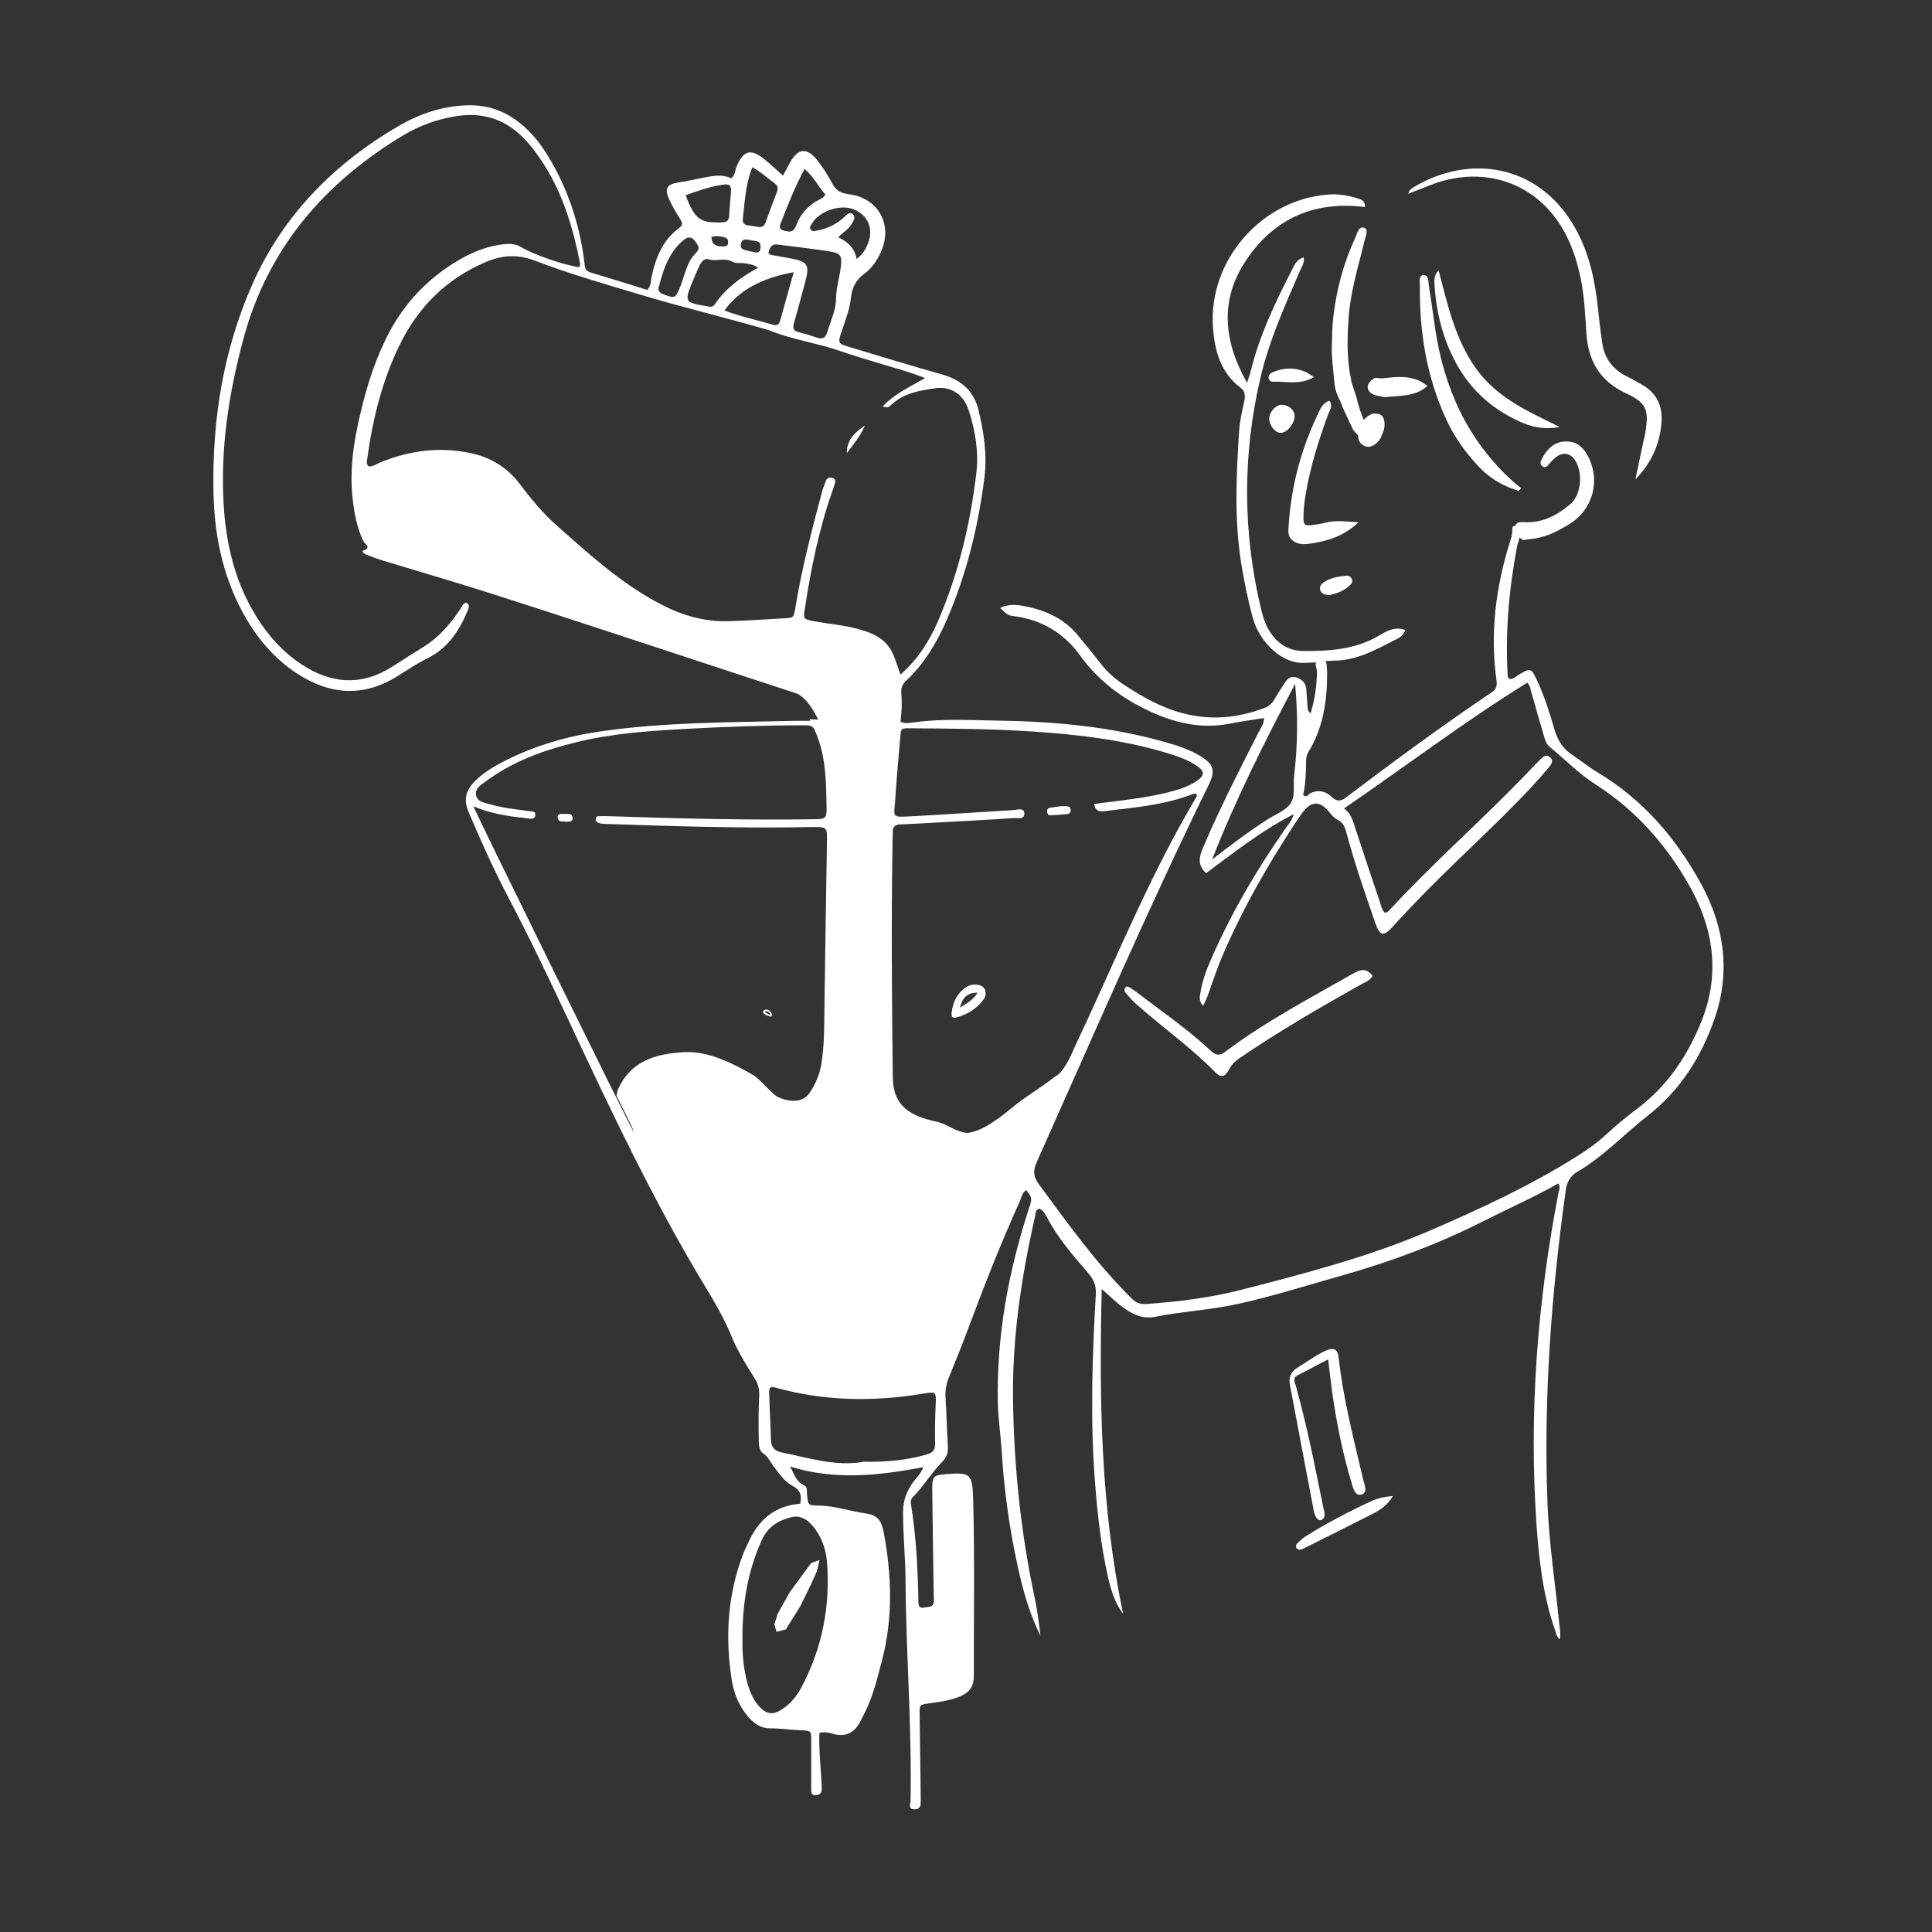 <svg xmlns="http://www.w3.org/2000/svg" viewBox="0 0 260 260" width="260" height="260" preserveAspectRatio="xMidYMid meet" style="width: 100%; height: 100%; transform: translate3d(0px, 0px, 0px); content-visibility: visible;"><rect x="0" y="0" width="260" height="260" fill="#333333" stroke="none"/><defs><clipPath id="__lottie_element_144"><rect width="260" height="260" x="0" y="0"/></clipPath><clipPath id="__lottie_element_158"><path d="M0,0 L260,0 L260,260 L0,260z"/></clipPath><clipPath id="__lottie_element_165"><path d="M0,0 L260,0 L260,260 L0,260z"/></clipPath><clipPath id="__lottie_element_172"><path d="M0,0 L260,0 L260,260 L0,260z"/></clipPath><clipPath id="__lottie_element_179"><path d="M0,0 L260,0 L260,260 L0,260z"/></clipPath></defs><g clip-path="url(#__lottie_element_144)"><g transform="matrix(0.986,0.165,-0.165,0.986,36.404,7.489)" opacity="1" style="display: block;"><g opacity="1" transform="matrix(1,0,0,1,52.34,41.91)"><path fill="rgb(255,255,255)" fill-opacity="1" d=" M-14.26,26.37 C-14.66,26.61 -14.71,27.05 -14.88,27.43 C-15.85,29.57 -17.05,31.56 -18.84,33.14 C-20.1,34.25 -21.35,35.37 -22.59,36.5 C-26.28,39.82 -30.37,40.16 -34.78,38.18 C-37.91,36.77 -40.43,34.58 -42.55,31.93 C-45.69,28 -47.52,23.47 -48.61,18.62 C-50.28,11.29 -50.37,3.88 -49.66,-3.56 C-48.46,-16.2 -42.4,-26.21 -32.9,-34.32 C-30.98,-35.96 -28.77,-37.19 -26.35,-38 C-22.92,-39.15 -19.75,-38.7 -16.82,-36.53 C-15.61,-35.63 -14.55,-34.58 -13.55,-33.46 C-10.34,-29.86 -8.28,-25.62 -6.61,-21.16 C-6.56,-21.02 -6.63,-20.84 -6.64,-20.68 C-8.7,-20.62 -13,-21.33 -14.74,-22.04 C-15.51,-22.35 -16.26,-22.3 -17.03,-22.1 C-19.1,-21.54 -20.91,-20.5 -22.55,-19.16 C-26.41,-16.01 -29.12,-12.06 -30.6,-7.28 C-31.5,-4.41 -32.01,-1.45 -32.29,1.53 C-32.69,5.96 -32.86,10.4 -31.68,14.76 C-31.13,16.78 -30.44,18.76 -29.21,20.51 C-28.98,20.83 -27.9,21.16 -29.06,21.76 C-29.25,21.85 -28.89,22.13 -28.68,22.17 C-27.91,22.33 -27.15,22.51 -26.38,22.61 C-21.57,23.24 -16.76,23.8 -11.96,24.48 C-5.25,25.44 1.44,26.46 8.13,27.48 C15.95,28.67 23.77,29.89 31.59,31.07 C33.5,31.36 36.224,35.111 36.654,37.231 C40.784,37.191 42.261,36.456 46.35,33.38 C46.19,33.15 46.12,32.79 46.09,32.26 C46.02,31.05 45.88,29.86 45.57,28.7 C45.38,27.98 45.56,27.45 45.99,26.89 C47.98,24.26 49.15,21.26 49.95,18.09 C51.58,11.59 52.09,4.97 51.82,-1.71 C51.7,-4.82 50.75,-7.72 49.55,-10.55 C48.52,-12.99 46.61,-14.19 44,-14.49 C39.65,-14.97 35.31,-15.53 30.97,-16.09 C29.36,-16.3 29.36,-16.34 29.62,-18 C29.85,-19.54 30.2,-21.08 30.1,-22.64 C30.02,-24.05 30.37,-25.17 31.38,-26.19 C32.22,-27.04 32.73,-28.16 33.05,-29.34 C34.11,-33.25 31.56,-36.54 27.51,-36.36 C26.42,-36.32 25.73,-36.57 25.08,-37.43 C24.32,-38.42 23.47,-39.37 22.54,-40.21 C20.92,-41.66 19.76,-41.33 19.03,-39.32 C18.82,-38.72 18.62,-38.11 18.37,-37.37 C17.34,-38.01 16.45,-38.61 15.53,-39.13 C13.47,-40.3 12.5,-39.82 11.99,-37.47 C11.88,-36.95 12.03,-36.37 11.55,-35.86 C10.31,-36.23 9.12,-35.8 7.93,-35.36 C6.87,-34.96 5.81,-34.52 4.73,-34.17 C3.09,-33.63 2.85,-33.04 3.86,-31.57 C4.43,-30.73 5.11,-29.96 5.78,-29.19 C6.11,-28.8 6.13,-28.51 5.75,-28.12 C3.79,-26.1 3.26,-23.56 3.17,-20.86 C3.15,-20.33 3.3,-19.77 2.89,-19.18 C0.27,-19.53 -2.39,-19.91 -5.06,-20.24 C-5.88,-20.34 -5.92,-20.94 -6.09,-21.5 C-7.57,-26.45 -9.94,-30.92 -13.33,-34.82 C-14.6,-36.28 -16.03,-37.56 -17.73,-38.5 C-19.95,-39.74 -22.3,-40.19 -24.83,-39.74 C-28.24,-39.13 -31.19,-37.56 -33.8,-35.39 C-41.56,-28.93 -47.17,-20.94 -49.68,-11.11 C-52.09,-1.69 -52,7.89 -50.19,17.44 C-49.16,22.86 -47.24,27.94 -43.86,32.37 C-41.49,35.47 -38.65,37.99 -35.03,39.56 C-30.18,41.66 -25.69,41.21 -21.66,37.62 C-20.49,36.58 -19.35,35.51 -18.09,34.6 C-15.59,32.79 -14.48,30.2 -13.82,27.34 C-13.73,26.95 -13.66,26.48 -14.26,26.37z M28.31,-34.49 C30.29,-34.17 31.48,-32.62 31.22,-30.64 C31.09,-29.69 30.79,-28.78 30,-27.94 C29.48,-29.35 28.42,-30.04 27.08,-30.4 C27.59,-31.19 28.29,-31.71 28.58,-32.52 C28.73,-32.97 29,-33.5 28.47,-33.81 C28.01,-34.08 27.72,-33.63 27.47,-33.29 C26.58,-32.1 25.42,-31.3 24.03,-30.79 C23.75,-30.69 23.43,-30.58 23.2,-30.86 C22.99,-31.14 23.18,-31.43 23.29,-31.7 C24.03,-33.45 26.45,-34.79 28.31,-34.49z M19.1,-30.88 C19.64,-33.45 20.16,-36.02 21.08,-38.74 C22.53,-37.87 23.32,-36.65 24.42,-35.8 C24.15,-35.13 23.6,-34.95 23.22,-34.59 C22.23,-33.67 21.54,-32.59 21.27,-31.24 C21.06,-30.17 20.78,-30 19.76,-30.08 C19.22,-30.13 18.98,-30.36 19.1,-30.88z M19.21,-28.1 C21.61,-28.18 24,-28.33 26.39,-28.34 C27.71,-28.34 27.97,-28.02 28.06,-26.75 C28.17,-25.26 27.9,-23.79 28.14,-22.26 C28.38,-20.76 27.94,-19.18 27.73,-17.63 C27.62,-16.78 27.31,-16.48 26.47,-16.61 C25.65,-16.75 24.81,-16.87 23.98,-16.92 C23.17,-16.97 23.01,-17.35 23.1,-18.09 C23.32,-19.93 23.48,-21.78 23.67,-23.63 C23.93,-26.16 23.59,-26.53 20.98,-26.55 C20.14,-26.56 19.31,-26.56 18.47,-26.58 C18.37,-26.58 18.27,-26.7 18.15,-26.77 C18.2,-27.46 18.31,-28.07 19.21,-28.1z M21.94,-24.78 C21.69,-22.47 21.44,-20.23 21.2,-17.98 C21.14,-17.44 20.79,-17.29 20.32,-17.35 C18.09,-17.62 15.83,-17.71 13.59,-18.16 C15.07,-21.15 17.79,-23.3 21.94,-24.78z M14.11,-37.79 C15.4,-37.36 16.39,-36.67 17.45,-36.15 C18.01,-35.87 18,-35.43 17.9,-34.94 C17.64,-33.59 17.35,-32.24 17.12,-30.88 C17.03,-30.3 16.79,-30.02 16.21,-30.01 C15.73,-30.01 15.25,-30 14.77,-29.99 C14.24,-29.98 14.01,-30.27 13.99,-30.76 C13.89,-33.03 13.57,-35.3 14.11,-37.79z M16.37,-28.07 C16.96,-28.03 16.95,-27.55 16.99,-27.15 C17.03,-26.67 16.69,-26.55 16.3,-26.56 C15.88,-26.57 15.47,-26.61 15.05,-26.63 C14.58,-26.66 14.26,-26.83 14.3,-27.39 C14.33,-27.94 14.65,-28.08 15.12,-28.08 C15.12,-28.08 15.66,-28.08 15.66,-28.08 C15.66,-28.08 15.66,-28.07 15.66,-28.07 C15.9,-28.07 16.14,-28.08 16.37,-28.07z M13.6,-24.8 C14.07,-24.62 14.71,-24.88 15.27,-24.87 C15.79,-24.86 16.34,-24.96 17.11,-24.58 C14.95,-22.9 13.24,-21.09 12.17,-18.76 C12.03,-18.45 11.77,-18.34 11.46,-18.33 C11.34,-18.32 11.22,-18.34 11.1,-18.34 C8.12,-18.34 8.06,-18.41 8.71,-21.27 C8.88,-22.03 9.07,-22.78 9.27,-23.53 C9.42,-24.09 9.77,-24.7 10.31,-24.61 C11.44,-24.43 12.44,-25.25 13.6,-24.8z M12.58,-27.22 C12.62,-26.85 12.39,-26.71 12.06,-26.65 C11.25,-26.52 10.47,-26.44 10.23,-27.65 C10.88,-27.94 11.47,-27.93 12.07,-27.86 C12.41,-27.82 12.54,-27.54 12.58,-27.22z M5.88,-32.6 C7.37,-33.44 8.87,-34.26 10.5,-34.8 C11.53,-35.14 11.74,-34.95 11.84,-33.88 C11.93,-32.87 11.99,-31.86 12.11,-30.86 C12.18,-30.19 11.93,-29.93 11.27,-29.8 C8.42,-29.22 7.63,-29.59 5.88,-32.6z M4.38,-20.1 C4.54,-21.9 4.81,-23.67 5.68,-25.28 C5.94,-25.75 6.25,-26.2 6.6,-26.6 C7.03,-27.1 7.55,-27.32 8.12,-26.73 C8.56,-26.28 9.1,-25.99 8.51,-25.15 C7.47,-23.69 7.55,-21.86 7.16,-20.18 C6.81,-18.71 6.74,-18.66 5.26,-18.92 C4.52,-19.05 4.19,-19.35 4.38,-20.1z M2.1,-18.39 C7.9,-17.65 13.73,-17.26 19.53,-16.58 C19.65,-16.56 19.77,-16.57 19.89,-16.54 C23.13,-15.79 26.48,-15.92 29.75,-15.37 C33,-14.82 36.28,-14.49 39.55,-14.05 C40.19,-13.96 40.81,-13.82 41.74,-13.65 C39.89,-12.11 38.04,-10.91 36.74,-8.95 C37.47,-8.74 37.7,-9.16 37.91,-9.44 C39.28,-11.19 41.28,-11.87 43.27,-12.51 C45.33,-13.18 47.18,-12.35 48.24,-10.33 C49.59,-7.76 50.51,-5.01 50.65,-2.11 C50.97,4.75 50.5,11.56 48.87,18.25 C48.16,21.11 47.06,23.82 45.05,26.27 C44.55,25.38 44.15,24.59 43.69,23.84 C42.82,22.45 41.61,21.73 39.93,21.38 C37.41,20.86 34.92,21.14 32.42,21.1 C30.92,21.07 30.9,21.07 30.89,19.64 C30.82,14.24 30.98,8.85 31.92,3.51 C31.99,3.16 32.02,2.8 32.08,2.45 C32.16,2.04 32.1,1.72 31.62,1.66 C31.22,1.62 30.92,1.79 30.84,2.22 C30.74,2.74 30.62,3.27 30.57,3.81 C30.06,9.12 29.59,14.43 29.61,19.78 C29.61,21.13 29.57,21.12 28.28,21.4 C25.83,21.94 23.38,22.55 20.91,23.02 C17.6,23.66 14.39,23.2 11.19,22.1 C5.68,20.22 0.85,17.09 -4.01,14.04 C-6.08,12.74 -7.96,11.1 -9.74,9.41 C-11.82,7.45 -14.24,6.52 -17.03,6.41 C-21.24,6.24 -25.07,7.42 -28.64,9.6 C-29.14,9.9 -29.56,10.38 -30.18,10.44 C-30.58,10.21 -30.53,9.82 -30.54,9.48 C-30.7,4.13 -30.31,-1.18 -28.78,-6.33 C-27.16,-11.82 -24.01,-16.22 -19.13,-19.32 C-17.13,-20.59 -15.08,-21.06 -12.65,-20.56 C-7.78,-19.57 -2.83,-19.01 2.1,-18.39z"/></g><g opacity="1" transform="matrix(1,0,0,1,86.095,37.938)"><path fill="rgb(255,255,255)" fill-opacity="1" d=" M1.034,-2.013 C0.707,-0.618 -0.002,0.609 -0.739,2.013 C-1.034,0.648 -0.453,-0.668 1.034,-2.013z"/></g></g><g transform="matrix(1,0,0,1,62.108,70.238)" opacity="1" style="display: block;"><g opacity="1" transform="matrix(1,0,0,1,85.525,86.765)"><path fill="rgb(255,255,255)" fill-opacity="1" d=" M81.265,-38.105 C77.885,-44.275 73.435,-49.415 67.355,-53.065 C66.125,-53.805 64.995,-54.715 63.805,-55.525 C62.605,-56.335 61.965,-57.465 61.555,-58.855 C60.915,-61.035 60.245,-63.215 59.285,-65.285 C58.445,-67.115 58.385,-67.165 56.735,-66.195 C56.335,-65.965 56.005,-65.555 55.475,-65.635 C55.405,-65.745 55.285,-65.825 55.275,-65.925 C54.905,-71.885 55.445,-77.775 56.555,-83.635 C56.595,-83.835 56.655,-83.995 56.735,-84.115 C56.735,-84.115 56.735,-84.125 56.735,-84.125 C56.745,-84.745 57.475,-85.415 57.125,-86.035 C56.855,-86.515 56.355,-86.345 55.925,-86.115 C55.905,-85.965 55.885,-85.795 55.885,-85.585 C55.875,-85.025 55.725,-84.545 55.555,-84.025 C53.645,-77.945 52.875,-71.745 53.765,-65.395 C53.875,-64.595 53.675,-64.215 53.055,-63.795 C46.385,-59.305 39.925,-54.535 33.515,-49.695 C32.705,-49.085 32.215,-49.165 31.535,-49.795 C30.735,-50.545 29.765,-50.765 28.705,-50.255 C28.435,-50.125 28.295,-49.595 27.735,-50.005 C28.075,-51.475 28.125,-53.035 28.135,-54.585 C28.145,-55.005 28.205,-55.405 28.435,-55.785 C30.415,-59.015 30.965,-62.605 30.965,-66.295 C30.965,-66.415 30.965,-66.515 30.975,-66.615 C30.925,-66.895 30.935,-67.195 30.915,-67.475 C30.865,-68.015 30.495,-68.655 29.965,-68.535 C29.545,-68.445 29.385,-67.895 29.435,-67.465 C29.475,-67.185 29.645,-66.765 29.595,-66.455 C29.595,-66.455 29.595,-66.445 29.595,-66.445 C29.595,-66.445 29.595,-66.385 29.595,-66.385 C29.555,-64.585 29.285,-62.825 28.745,-61.005 C28.345,-61.325 28.355,-61.565 28.335,-61.805 C28.265,-62.635 28.235,-63.475 28.155,-64.315 C28.075,-65.135 27.555,-65.595 26.825,-65.835 C26.015,-66.105 25.585,-65.595 25.215,-65.025 C24.755,-64.325 24.295,-63.625 23.875,-62.895 C23.565,-62.355 23.185,-61.975 22.575,-61.745 C19.005,-60.395 15.425,-60.025 11.665,-60.985 C8.695,-61.745 6.125,-63.205 3.615,-64.855 C2.395,-65.655 1.335,-66.595 0.455,-67.755 C-0.495,-68.995 -1.515,-70.175 -2.485,-71.395 C-4.305,-73.665 -6.765,-74.825 -9.535,-75.385 C-10.675,-75.625 -11.865,-75.775 -13.045,-75.185 C-12.035,-74.255 -12.045,-74.195 -11.185,-74.085 C-7.475,-73.595 -4.495,-71.855 -2.315,-68.835 C-0.235,-65.955 2.385,-63.755 5.495,-62.085 C9.385,-59.995 13.435,-58.745 17.915,-59.625 C19.415,-59.925 20.935,-60.125 22.475,-60.375 C22.455,-59.515 22.015,-58.985 21.715,-58.405 C19.185,-53.435 16.645,-48.475 14.445,-43.345 C13.875,-42.025 13.295,-40.745 14.685,-39.495 C16.535,-40.865 18.375,-42.285 20.275,-43.625 C22.185,-44.965 24.145,-46.245 26.465,-47.435 C26.225,-46.535 25.815,-46.155 25.515,-45.725 C21.605,-40.165 18.175,-34.335 15.435,-28.115 C14.785,-26.635 14.195,-25.125 13.935,-23.515 C13.835,-22.925 13.645,-22.275 14.285,-21.645 C14.515,-22.145 14.705,-22.515 14.855,-22.895 C15.515,-24.695 16.085,-26.535 16.845,-28.295 C19.585,-34.705 23.035,-40.735 26.885,-46.545 C27.215,-47.045 27.545,-47.555 27.935,-48.005 C28.975,-49.165 29.995,-49.135 31.045,-47.955 C31.445,-47.515 31.815,-46.955 32.315,-46.715 C33.155,-46.325 33.365,-45.665 33.575,-44.895 C34.675,-40.785 36.065,-36.765 37.465,-32.745 C38.065,-31.035 38.575,-30.945 39.745,-32.245 C40.555,-33.135 41.375,-34.005 42.195,-34.875 C47.465,-40.465 53.265,-45.515 58.505,-51.125 C59.325,-52.005 60.115,-52.905 60.885,-53.825 C61.195,-54.205 61.445,-54.675 60.955,-55.105 C60.465,-55.535 60.045,-55.175 59.705,-54.845 C58.935,-54.095 58.205,-53.295 57.455,-52.525 C51.575,-46.435 45.205,-40.855 39.465,-34.635 C39.265,-34.425 39.065,-34.185 38.735,-34.175 C38.315,-34.565 38.235,-35.115 38.065,-35.625 C36.915,-39.025 35.775,-42.435 34.655,-45.855 C34.385,-46.695 34.145,-47.535 33.245,-48.205 C41.585,-53.915 49.475,-59.915 57.905,-65.135 C58.325,-64.655 58.325,-64.285 58.425,-63.945 C58.975,-61.985 59.535,-60.025 60.105,-58.075 C60.275,-57.495 60.435,-56.895 60.915,-56.495 C62.985,-54.785 64.875,-52.855 67.155,-51.395 C72.615,-47.885 76.755,-43.155 79.895,-37.485 C83.075,-31.735 83.785,-25.725 81.375,-19.645 C79.545,-15.055 76.835,-10.925 72.775,-7.865 C71.245,-6.715 69.765,-5.485 68.355,-4.185 C67.205,-3.125 65.925,-2.245 64.605,-1.405 C58.295,2.575 51.545,5.695 44.725,8.635 C36.605,12.125 28.065,14.345 19.535,16.545 C15.305,17.635 10.955,18.185 6.585,18.485 C5.725,18.535 5.185,18.265 4.575,17.655 C-0.125,12.985 -3.965,7.625 -7.865,2.305 C-8.625,1.265 -8.595,0.455 -8.105,-0.635 C-0.515,-17.595 6.835,-34.665 15.015,-51.345 C15.985,-53.335 15.725,-54.175 13.815,-55.305 C12.355,-56.165 10.755,-56.695 9.135,-57.145 C1.935,-59.185 -5.455,-59.895 -12.905,-60.015 C-16.855,-60.075 -20.815,-60.335 -24.755,-59.775 C-25.935,-59.605 -25.932,-59.722 -26.285,-59.825 C-29.909,-60.238 -32.725,-60.005 -35.735,-60.105 C-36.705,-60.135 -37.675,-60.175 -38.645,-60.205 C-38.635,-60.145 -38.615,-60.065 -38.605,-59.995 C-39.345,-59.995 -40.055,-60.015 -40.765,-59.995 C-49.395,-59.785 -58.035,-59.825 -66.615,-58.605 C-71.205,-57.955 -75.635,-56.685 -79.785,-54.565 C-81.175,-53.855 -82.515,-53.055 -83.645,-51.955 C-85.005,-50.615 -85.275,-49.365 -84.535,-47.635 C-82.915,-43.835 -81.225,-40.055 -79.305,-36.395 C-76.375,-30.815 -73.665,-25.145 -70.995,-19.435 C-65.325,-7.335 -59.625,4.755 -52.685,16.215 C-51.375,18.365 -50.115,20.555 -49.165,22.885 C-48.345,24.905 -47.175,26.715 -46.045,28.545 C-45.565,29.325 -45.425,30.005 -45.465,30.875 C-45.565,32.785 -45.555,34.705 -45.525,36.625 C-45.515,37.325 -45.555,38.165 -44.905,38.605 C-44.255,39.035 -44.005,39.705 -43.575,40.265 C-42.805,41.265 -42.095,42.365 -40.965,42.965 C-39.935,43.515 -39.695,44.245 -39.945,45.365 C-43.345,45.615 -45.545,47.515 -46.905,50.525 C-47.175,51.125 -47.475,51.715 -47.705,52.335 C-49.745,57.805 -50.055,63.435 -49.145,69.155 C-48.885,70.825 -48.255,72.395 -47.175,73.745 C-46.375,74.755 -45.395,75.595 -44.035,75.585 C-42.645,75.585 -41.285,75.795 -39.905,75.845 C-38.445,75.905 -38.455,75.925 -38.465,77.365 C-38.475,79.525 -38.475,81.685 -38.465,83.845 C-38.465,84.195 -38.445,84.605 -37.925,84.595 C-37.455,84.575 -37.075,84.405 -37.055,83.885 C-37.035,83.345 -37.085,82.805 -37.115,82.265 C-37.235,80.255 -37.435,78.235 -37.365,76.205 C-36.655,76.015 -36.055,76.185 -35.515,76.335 C-33.565,76.875 -32.445,75.965 -31.675,74.315 C-31.525,73.995 -31.355,73.675 -31.195,73.355 C-30.125,71.185 -29.565,68.855 -28.955,66.535 C-27.425,60.725 -27.625,54.905 -28.735,49.065 C-28.985,47.755 -29.535,46.905 -30.975,46.695 C-33.165,46.385 -35.275,45.635 -37.515,45.605 C-38.905,45.595 -38.885,45.515 -39.025,44.135 C-39.075,43.685 -38.925,43.105 -39.465,42.855 C-40.525,42.375 -40.765,41.325 -41.305,40.355 C-35.345,42.225 -29.405,41.595 -23.375,40.435 C-23.685,41.305 -24.245,41.785 -24.665,42.345 C-25.585,43.575 -26.105,44.885 -26.105,46.485 C-26.115,49.485 -25.795,52.475 -25.775,55.465 C-25.715,65.425 -24.905,75.355 -25.095,85.325 C-25.105,85.735 -25.475,86.515 -24.505,86.485 C-23.755,86.465 -23.715,85.915 -23.725,85.335 C-23.735,84.975 -23.725,84.615 -23.735,84.255 C-23.785,80.725 -23.835,77.185 -23.875,73.645 C-23.895,72.415 -23.875,72.405 -22.625,72.235 C-21.205,72.035 -19.785,71.855 -18.435,71.295 C-17.185,70.775 -16.575,69.945 -16.575,68.545 C-16.595,60.565 -16.455,52.585 -16.675,44.615 C-16.775,41.335 -17.065,41.125 -20.275,41.375 C-22.025,41.515 -22.185,41.665 -22.175,43.465 C-22.135,47.785 -22.055,52.105 -21.995,56.415 C-21.985,57.075 -21.975,57.735 -21.955,58.395 C-21.945,58.895 -22.145,59.205 -22.665,59.245 C-23.065,59.275 -23.465,59.475 -23.905,59.245 C-23.945,59.085 -24.035,58.915 -24.035,58.755 C-24.105,54.315 -24.325,49.885 -25.025,45.495 C-25.085,45.125 -25.105,44.795 -24.805,44.495 C-23.365,43.055 -22.325,41.255 -20.905,39.805 C-20.215,39.115 -20.025,38.485 -20.075,37.605 C-20.205,35.445 -20.245,33.285 -20.385,31.135 C-20.455,30.145 -20.305,29.255 -19.925,28.345 C-18.945,25.965 -17.995,23.565 -17.095,21.155 C-15.025,15.585 -12.825,10.075 -10.395,4.665 C-10.165,4.135 -10.085,3.495 -9.525,3.155 C-8.715,4.215 -8.705,4.215 -9.185,5.695 C-11.955,14.195 -13.535,22.875 -13.345,31.855 C-13.305,33.895 -12.985,35.905 -12.855,37.945 C-12.535,43.275 -11.825,48.565 -10.675,53.785 C-9.975,57.005 -9.085,60.165 -7.615,63.145 C-7.805,61.435 -8.025,59.725 -8.385,58.035 C-10.255,49.275 -11.175,40.405 -11.305,31.445 C-11.425,23.055 -10.185,14.835 -8.335,6.685 C-8.255,6.325 -8.345,5.805 -7.765,5.655 C-7.305,5.845 -7.025,6.255 -6.815,6.665 C-5.355,9.525 -3.255,11.925 -1.185,14.325 C-0.435,15.195 -0.095,16.005 -0.165,17.205 C-0.655,25.705 -0.925,34.215 -0.255,42.725 C0.085,46.975 0.555,51.205 1.505,55.365 C1.895,57.075 2.435,58.745 3.515,60.195 C0.505,45.885 0.265,31.415 0.635,16.465 C1.645,17.365 2.335,18.025 3.075,18.615 C4.475,19.725 5.975,20.575 7.855,20.205 C11.445,19.485 15.105,19.295 18.685,18.535 C23.615,17.475 28.405,15.925 33.245,14.565 C39.655,12.745 45.875,10.425 51.835,7.415 C55.245,5.685 58.755,4.145 62.085,2.255 C62.405,2.765 62.165,3.155 62.095,3.545 C59.265,18.215 58.125,33.005 59.125,47.925 C59.465,52.835 60.005,57.725 61.655,62.415 C61.785,62.805 61.845,63.255 62.275,63.625 C62.425,62.755 62.255,62.045 62.185,61.335 C61.655,56.025 60.835,50.745 60.625,45.405 C60.075,31.225 61.125,17.125 63.095,3.085 C63.235,2.055 63.745,1.215 64.565,0.735 C68.125,-1.335 70.915,-4.355 74.125,-6.865 C78.465,-10.245 81.325,-14.785 83.095,-19.875 C85.275,-26.135 84.465,-32.265 81.265,-38.105z M26.525,-52.645 C26.365,-51.345 26.755,-49.825 25.995,-48.805 C25.295,-47.865 23.965,-47.395 22.915,-46.715 C20.355,-45.055 17.925,-43.235 15.485,-41.325 C18.665,-49.475 22.595,-57.245 26.655,-64.975 C27.045,-60.805 27.015,-56.715 26.525,-52.645z M-38.335,48.265 C-37.105,49.675 -36.495,51.385 -36.345,53.185 C-35.865,59.115 -36.975,64.755 -39.755,70.025 C-40.405,71.255 -41.285,72.335 -42.475,73.085 C-43.605,73.795 -44.455,73.695 -45.365,72.745 C-46.215,71.855 -46.695,70.755 -47.025,69.595 C-47.615,67.495 -47.755,65.345 -47.715,63.385 C-47.725,58.695 -46.985,54.385 -45.115,50.255 C-44.305,48.455 -42.925,47.645 -41.195,47.185 C-40.005,46.875 -39.095,47.405 -38.335,48.265z M-55.425,-15.411 C-59.539,-15.228 -62.873,-14.144 -64.533,-10.224 C-64.603,-10.064 -64.584,-9.726 -64.674,-9.576 C-64.704,-9.536 -62.215,-4.805 -62.365,-4.705 C-62.815,-5.315 -83.715,-47.775 -83.915,-48.495 C-81.735,-47.575 -79.515,-47.175 -77.265,-46.955 C-77.025,-46.925 -76.795,-46.865 -76.555,-46.845 C-76.135,-46.805 -75.635,-46.745 -75.585,-47.335 C-75.545,-47.855 -76.025,-47.785 -76.365,-47.835 C-78.075,-48.095 -79.815,-48.225 -81.495,-48.715 C-82.285,-48.955 -83.355,-49.035 -83.555,-49.935 C-83.795,-50.945 -82.765,-51.465 -82.075,-51.975 C-78.425,-54.655 -74.255,-56.105 -69.915,-57.155 C-65.235,-58.295 -60.445,-58.625 -55.665,-58.895 C-50.395,-59.185 -45.125,-59.385 -39.845,-59.395 C-38.165,-59.405 -38.215,-59.395 -37.605,-57.785 C-36.465,-54.745 -36.455,-51.555 -36.395,-48.385 C-36.365,-46.855 -36.535,-46.775 -38.055,-46.755 C-47.285,-46.615 -56.515,-46.855 -65.745,-47.165 C-66.225,-47.175 -66.705,-47.185 -67.175,-47.155 C-67.335,-47.135 -67.475,-46.965 -67.465,-46.755 C-67.455,-46.575 -67.405,-46.415 -67.225,-46.325 C-66.715,-46.085 -66.165,-46.125 -65.635,-46.105 C-56.705,-45.805 -47.775,-45.525 -38.845,-45.695 C-36.105,-45.745 -36.315,-45.805 -36.355,-43.165 C-36.475,-35.915 -36.592,-28.07 -36.692,-20.81 C-36.722,-18.05 -36.704,-16.66 -37.065,-14.038 C-37.267,-12.548 -37.864,-11.088 -38.744,-9.838 C-39.664,-8.518 -41.635,-8.695 -43.055,-9.435 C-43.685,-9.765 -45.537,-11.901 -46.157,-12.261 C-48.937,-13.881 -52.268,-15.558 -55.425,-15.411z M-21.715,32.035 C-21.795,33.765 -21.825,35.505 -21.795,37.245 C-21.775,38.105 -22.065,38.495 -22.925,38.735 C-25.665,39.515 -28.445,39.775 -31.355,39.705 C-35.135,40.395 -38.765,39.195 -42.465,38.455 C-43.445,38.255 -43.865,37.705 -43.885,36.705 C-43.935,34.675 -44.065,32.635 -44.115,30.595 C-44.145,29.625 -43.995,29.535 -43.095,29.785 C-36.565,31.575 -29.965,31.655 -23.315,30.535 C-21.665,30.255 -21.635,30.315 -21.715,32.035z M-11.283,-8.059 C-13.273,-6.419 -15.382,-4.786 -17.46,-4.526 C-19.139,-4.73 -20.104,-5.702 -21.496,-6.031 C-25.122,-6.787 -27.445,-8.135 -27.485,-12.015 C-27.615,-22.685 -27.695,-33.355 -27.515,-44.025 C-27.505,-44.385 -27.485,-44.745 -27.485,-45.105 C-27.475,-45.775 -27.115,-46.035 -26.465,-46.055 C-24.725,-46.125 -22.995,-46.235 -21.255,-46.325 C-17.905,-46.515 -14.555,-46.675 -11.205,-46.915 C-10.705,-46.945 -9.745,-46.665 -9.785,-47.525 C-9.825,-48.385 -10.715,-48.015 -11.255,-47.985 C-15.855,-47.715 -20.465,-47.385 -25.075,-47.145 C-27.685,-47.015 -27.325,-46.975 -27.165,-49.295 C-26.985,-52.105 -26.725,-54.915 -26.485,-57.725 C-26.385,-59.015 -26.375,-59.005 -25.135,-58.995 C-19.675,-58.955 -14.225,-58.925 -8.775,-58.565 C-2.665,-58.165 3.395,-57.465 9.285,-55.705 C10.725,-55.265 12.155,-54.805 13.415,-53.955 C14.505,-53.225 14.515,-52.655 13.435,-51.915 C12.235,-51.095 10.845,-50.695 9.445,-50.345 C6.525,-49.625 3.545,-49.315 0.575,-48.935 C0.285,-48.895 -0.005,-48.855 -0.385,-48.805 C-0.205,-47.775 0.395,-47.775 1.015,-47.845 C5.005,-48.325 9.015,-48.645 12.805,-50.115 C12.965,-50.175 13.135,-50.195 13.285,-50.225 C13.555,-49.975 13.375,-49.755 13.265,-49.565 C7.605,-40.005 3.305,-29.765 -1.325,-19.705 C-2.025,-18.175 -2.765,-16.665 -3.435,-15.135 C-3.755,-14.415 -4.719,-12.555 -5.491,-12.221 C-8.149,-10.195 -9.563,-9.489 -11.283,-8.059z"/></g><g opacity="1" transform="matrix(1,0,0,1,105.89,67.445)"><path fill="rgb(255,255,255)" fill-opacity="1" d=" M16.715,-6.34 C16.315,-5.685 15.712,-5.507 15.203,-5.222 C9.614,-2.095 4.084,1.128 -1.213,4.736 C-1.825,5.153 -2.281,5.632 -2.633,6.296 C-3.148,7.266 -3.694,7.391 -4.452,6.615 C-7.771,3.221 -11.67,0.51 -15.19,-2.645 C-15.677,-3.082 -16.096,-3.596 -16.531,-4.088 C-16.702,-4.282 -16.715,-4.534 -16.571,-4.749 C-16.391,-5.016 -16.139,-4.9 -15.94,-4.781 C-15.633,-4.598 -15.343,-4.383 -15.058,-4.166 C-11.68,-1.591 -8.166,0.815 -5.054,3.725 C-4.367,4.368 -3.881,4.436 -3.092,3.841 C2.322,-0.241 8.328,-3.36 14.189,-6.718 C15.17,-7.279 15.945,-7.391 16.715,-6.34z"/></g><g opacity="1" transform="matrix(1,0,0,1,116.656,122.73)"><path fill="rgb(255,255,255)" fill-opacity="1" d=" M-0.028,-10.029 C-1.504,-9.259 -2.802,-8.557 -4.122,-7.902 C-4.862,-7.534 -4.518,-6.989 -4.387,-6.515 C-3.512,-3.342 -2.751,-0.141 -2.078,3.081 C-1.6,5.364 -1.14,7.652 -0.668,9.936 C-0.583,10.345 -0.419,10.752 -0.555,11.169 C-0.604,11.32 -0.74,11.473 -0.878,11.557 C-1.117,11.704 -1.359,11.573 -1.513,11.398 C-1.928,10.923 -1.969,10.296 -2.081,9.717 C-2.874,5.605 -3.642,1.489 -4.42,-2.626 C-4.664,-3.919 -4.904,-5.213 -5.161,-6.504 C-5.37,-7.558 -5.082,-8.346 -4.122,-8.936 C-2.899,-9.687 -1.749,-10.561 -0.44,-11.163 C0.738,-11.704 1.256,-11.452 1.397,-10.182 C2.013,-4.632 3.428,0.754 4.693,6.171 C4.86,6.889 5.37,7.947 4.4,8.173 C3.568,8.368 3.314,7.232 3.095,6.501 C1.975,2.77 1.197,-1.038 0.62,-4.887 C0.375,-6.524 0.203,-8.174 -0.028,-10.029z"/></g><g opacity="1" transform="matrix(1,0,0,1,118.787,134.73)"><path fill="rgb(255,255,255)" fill-opacity="1" d=" M6.549,-3.641 C5.863,-2.486 4.963,-1.825 3.971,-1.316 C0.891,0.263 -2.212,1.797 -5.307,3.347 C-5.466,3.426 -5.631,3.497 -5.799,3.555 C-6.054,3.642 -6.315,3.559 -6.431,3.357 C-6.549,3.153 -6.482,2.875 -6.292,2.702 C-5.94,2.382 -5.598,2.035 -5.199,1.786 C-2.358,0.019 0.599,-1.539 3.633,-2.945 C4.493,-3.344 5.421,-3.551 6.549,-3.641z"/></g><g opacity="1" transform="matrix(1,0,0,1,13.946,39.795)"><path fill="rgb(255,255,255)" fill-opacity="1" d=" M0.222,0.559 C-0.263,0.452 -0.886,0.692 -0.993,0.046 C-1.1,-0.602 -0.523,-0.513 -0.152,-0.488 C0.267,-0.459 0.885,-0.692 0.995,-0.025 C1.101,0.622 0.531,0.482 0.222,0.559z"/></g><g opacity="1" transform="matrix(1,0,0,1,80.392,38.869)"><path fill="rgb(255,255,255)" fill-opacity="1" d=" M0.334,-0.617 C0.524,-0.617 0.703,-0.621 0.881,-0.616 C1.261,-0.606 1.609,-0.545 1.59,-0.045 C1.576,0.334 1.309,0.444 0.994,0.469 C0.284,0.525 -0.428,0.584 -1.14,0.611 C-1.414,0.621 -1.563,0.4 -1.586,0.15 C-1.609,-0.097 -1.517,-0.346 -1.244,-0.396 C-0.719,-0.492 -0.187,-0.546 0.334,-0.617z"/></g><g opacity="1" transform="matrix(1,0,0,1,44.628,144.392)"><path fill="rgb(255,255,255)" fill-opacity="1" d="M0 0"/></g></g><g clip-path="url(#__lottie_element_179)" style="display: block;" transform="matrix(1,0,0,1,0,0)" opacity="1"><g style="display: block;" transform="matrix(0.596,0,0,0.596,127.843,132.212)" opacity="1"><g opacity="1" transform="matrix(1,0,0,1,4.155,4.21)"><path fill="rgb(255,255,255)" fill-opacity="1" d=" M2.345,-3.64 C0.945,-3.96 -0.255,-3.49 -1.275,-2.57 C-2.765,-1.23 -3.505,0.52 -3.755,2.46 C-3.905,3.65 -3.625,3.96 -2.485,3.63 C-0.015,2.93 2.065,1.6 3.555,-0.56 C3.795,-0.91 3.895,-1.31 3.895,-1.74 C3.905,-2.73 3.375,-3.41 2.345,-3.64z M-1.895,1.48 C-1.325,-0.88 -0.105,-1.95 2.075,-1.88 C1.045,-0.21 -0.425,0.53 -1.895,1.48z"/></g></g></g><g clip-path="url(#__lottie_element_172)" style="display: none;" transform="matrix(1,0,0,1,0,0)" opacity="1"><g style="display: none;" transform="matrix(0.995,0,0,0.995,129.578,126.989)" opacity="0.031"><g opacity="1" transform="matrix(1,0,0,1,4.155,4.21)"><path fill="rgb(255,255,255)" fill-opacity="1" d=" M2.345,-3.64 C0.945,-3.96 -0.255,-3.49 -1.275,-2.57 C-2.765,-1.23 -3.505,0.52 -3.755,2.46 C-3.905,3.65 -3.625,3.96 -2.485,3.63 C-0.015,2.93 2.065,1.6 3.555,-0.56 C3.795,-0.91 3.895,-1.31 3.895,-1.74 C3.905,-2.73 3.375,-3.41 2.345,-3.64z M-1.895,1.48 C-1.325,-0.88 -0.105,-1.95 2.075,-1.88 C1.045,-0.21 -0.425,0.53 -1.895,1.48z"/></g></g></g><g clip-path="url(#__lottie_element_165)" style="display: block;" transform="matrix(1,0,0,1,0.75,4.75)" opacity="1"><g style="display: block;" transform="matrix(0.137,0,0,0.137,101.825,131.056)" opacity="1"><g opacity="1" transform="matrix(1,0,0,1,4.895,3.81)"><path fill="rgb(255,255,255)" fill-opacity="1" d=" M4.555,1.53 C4.555,-0.19 2.665,-2.43 0.625,-3.14 C-0.375,-3.48 -1.355,-3.56 -2.355,-3.16 C-4.235,-2.39 -4.645,-0.49 -3.075,0.8 C-1.185,2.35 1.175,2.9 3.485,3.49 C3.765,3.56 4.305,3.4 4.245,3.24 C3.955,2.57 4.645,2.14 4.555,1.53z M-1.425,-0.25 C-1.745,-0.4 -2.085,-0.65 -2.025,-1.06 C-1.945,-1.57 -1.485,-1.63 -1.065,-1.66 C0.085,-1.76 1.025,-1.28 1.875,-0.57 C2.565,0.01 3.115,0.7 3.255,1.84 C1.695,1.15 0.125,0.46 -1.425,-0.25z"/></g></g></g><g clip-path="url(#__lottie_element_158)" transform="matrix(1,0,0,1,0.75,4.75)" opacity="1" style="display: none;"><g transform="matrix(0.993,0,0,0.993,89.508,121.486)" opacity="0.028" style="display: none;"><g opacity="1" transform="matrix(1,0,0,1,4.895,3.81)"><path fill="rgb(255,255,255)" fill-opacity="1" d=" M4.555,1.53 C4.555,-0.19 2.665,-2.43 0.625,-3.14 C-0.375,-3.48 -1.355,-3.56 -2.355,-3.16 C-4.235,-2.39 -4.645,-0.49 -3.075,0.8 C-1.185,2.35 1.175,2.9 3.485,3.49 C3.765,3.56 4.305,3.4 4.245,3.24 C3.955,2.57 4.645,2.14 4.555,1.53z M-1.425,-0.25 C-1.745,-0.4 -2.085,-0.65 -2.025,-1.06 C-1.945,-1.57 -1.485,-1.63 -1.065,-1.66 C0.085,-1.76 1.025,-1.28 1.875,-0.57 C2.565,0.01 3.115,0.7 3.255,1.84 C1.695,1.15 0.125,0.46 -1.425,-0.25z"/></g></g></g><g transform="matrix(1,0.027,-0.027,1,162.743,19.508)" opacity="1" style="display: block;"><g opacity="1" transform="matrix(1,0,0,1,27.04,37.938)"><path fill="rgb(255,255,255)" fill-opacity="1" d=" M-2.53,27.48 C-5.63,29.39 -9.07,29.7 -12.56,29.77 C-14.66,29.81 -16.21,28.78 -17.31,27.02 C-17.85,26.15 -18.16,25.17 -18.42,24.19 C-21.15,13.93 -21.45,3.6 -19.32,-6.8 C-18.29,-11.82 -16.32,-16.52 -14.43,-21.25 C-14.2,-21.83 -13.79,-22.38 -13.94,-23.17 C-14.88,-22.86 -15.16,-22.09 -15.48,-21.43 C-17.6,-16.99 -19.61,-12.51 -20.65,-7.66 C-20.75,-7.18 -20.92,-6.71 -21.1,-6.09 C-24.29,-11.37 -25.06,-16.75 -22.03,-21.97 C-18.52,-28 -13.04,-30.87 -5.9,-30.15 C-5.84,-31.08 -6.52,-31.18 -7.06,-31.33 C-8.34,-31.69 -9.65,-31.84 -10.98,-31.69 C-19.91,-30.72 -26.79,-22.32 -25.88,-13.38 C-25.57,-10.28 -24.69,-7.36 -21.97,-5.41 C-21.32,-4.94 -21.28,-4.39 -21.4,-3.68 C-21.64,-2.33 -21.94,-0.97 -21.99,0.4 C-22.21,6.34 -22.34,12.27 -21.24,18.15 C-20.76,20.69 -20.18,23.2 -19.42,25.66 C-18.58,28.43 -15.46,31.84 -11.99,31.33 C-11.89,31.31 -11.79,31.32 -11.69,31.33 C-11.61,31.31 -11.52,31.3 -11.43,31.3 C-10.63,31.28 -9.7,30.97 -8.86,31.01 C-8.75,30.98 -8.61,30.96 -8.46,30.96 C-5.39,30.89 -2.86,29.36 -0.28,27.96 C0.28,27.66 0.85,27.35 1.07,26.57 C-0.41,26.09 -1.51,26.85 -2.53,27.48z M25.09,2.68 C24.43,1.43 23.49,0.56 21.97,0.64 C20.49,0.71 19.58,1.63 18.93,2.86 C18.71,3.28 18.42,3.8 19,4.11 C19.49,4.36 19.7,3.82 19.98,3.53 C20.23,3.28 20.45,2.98 20.73,2.77 C21.71,2.02 22.67,2.19 23.34,3.2 C24.41,4.84 24.25,7.78 22.81,9.06 C21.09,10.59 19.13,11.72 16.69,11.64 C15.97,11.62 15.65,11.7 15.52,12.14 C15.44,12.73 15.64,13.32 16.12,13.73 C16.27,13.85 16.42,13.96 16.59,14.05 C16.8,14.05 17.22,13.94 17.52,13.9 C19.53,13.68 21.13,12.81 22.8,11.71 C25.83,9.71 26.79,5.89 25.09,2.68z"/></g><g opacity="1" transform="matrix(1,0,0,1,44.431,21.837)"><path fill="rgb(255,255,255)" fill-opacity="1" d=" M14.08,21.587 C14.392,19.887 14.704,18.186 15.018,16.486 C15.094,16.074 15.199,15.666 15.253,15.252 C15.661,12.148 15.32,11.271 12.455,10.022 C8.911,8.478 7.298,5.789 6.957,2.08 C6.728,-0.421 6.552,-2.933 5.958,-5.39 C5.463,-7.439 4.785,-9.412 3.746,-11.25 C0.347,-17.264 -6.032,-19.838 -12.676,-17.917 C-14.284,-17.452 -15.768,-16.684 -17.518,-15.999 C-17.361,-16.6 -16.983,-16.782 -16.68,-16.972 C-9.343,-21.587 0.019,-20.472 5.091,-11.962 C7.091,-8.607 7.968,-4.891 8.458,-1.059 C8.648,0.424 8.867,1.904 9.126,3.377 C9.482,5.409 10.62,6.859 12.494,7.741 C13.251,8.097 13.996,8.485 14.729,8.889 C16.738,9.998 17.518,11.758 17.381,13.987 C17.203,16.886 16.101,19.414 14.08,21.587z"/></g><g opacity="1" transform="matrix(1,0,0,1,22.826,37.823)"><path fill="rgb(255,255,255)" fill-opacity="1" d=" M1.734,-1.165 C1.764,-0.855 1.776,-0.566 1.695,-0.182 C1.425,0.538 1.303,1.205 0.723,1.695 C0.233,2.105 -0.296,2.355 -0.926,2.065 C-1.546,1.785 -1.777,1.225 -1.757,0.595 C-1.697,-0.705 -1.077,-1.752 0.083,-2.272 C0.098,-2.278 0.083,-2.272 0.117,-2.28 C0.527,-2.29 0.923,-2.355 1.283,-2.095 C1.573,-1.885 1.694,-1.515 1.734,-1.165z"/></g><g opacity="1" transform="matrix(1,0,0,1,35.9,31.016)"><path fill="rgb(255,255,255)" fill-opacity="1" d=" M6.971,14.382 C4.998,13.84 3.224,12.934 1.733,11.487 C-0.218,9.592 -1.845,7.453 -3.05,5.018 C-5.836,-0.614 -6.975,-6.628 -7.073,-12.867 C-7.081,-13.366 -7.292,-14.198 -6.681,-14.277 C-5.883,-14.381 -5.977,-13.466 -5.875,-12.943 C-5.498,-11.005 -5.196,-9.053 -4.852,-7.108 C-3.451,0.8 -0.143,7.68 6.02,13.015 C6.425,13.366 6.867,13.676 7.292,14.005 C7.185,14.13 7.078,14.256 6.971,14.382z"/></g><g opacity="1" transform="matrix(1,0,0,1,16.726,43.677)"><path fill="rgb(255,255,255)" fill-opacity="1" d=" M4.716,6.526 C2.719,8.505 0.514,9.195 -1.823,9.584 C-2.357,9.673 -2.904,9.713 -3.428,9.544 C-4.253,9.277 -4.716,8.747 -4.694,7.818 C-4.571,2.418 -3.409,-2.751 -1.231,-7.688 C-0.885,-8.471 -0.61,-9.372 0.35,-9.713 C0.891,-9.046 0.451,-8.514 0.271,-7.985 C-0.965,-4.347 -2.011,-0.661 -2.525,3.156 C-2.645,4.045 -2.719,4.947 -2.715,5.843 C-2.709,7.161 -2.55,7.258 -1.197,7.015 C-0.725,6.93 -0.249,6.85 0.209,6.712 C1.611,6.288 3.02,6.474 4.716,6.526z"/></g><g opacity="1" transform="matrix(1,0,0,1,39.392,26.523)"><path fill="rgb(255,255,255)" fill-opacity="1" d=" M-8.104,-10.496 C-6.759,-5.931 -5.654,-1.345 -2.742,2.537 C0.187,6.441 4.51,8.183 8.749,10.13 C7.038,10.496 5.423,10.358 3.849,9.746 C-0.203,8.172 -3.372,5.543 -5.514,1.752 C-7.275,-1.364 -8.238,-4.745 -8.575,-8.302 C-8.645,-9.042 -8.749,-9.811 -8.104,-10.496z"/></g><g opacity="1" transform="matrix(1,0,0,1,10.781,36.568)"><path fill="rgb(255,255,255)" fill-opacity="1" d=" M-0.15,-1.884 C0.788,-1.924 1.589,-1.316 1.667,-0.504 C1.764,0.505 0.766,1.842 -0.118,1.886 C-0.859,1.924 -1.695,0.953 -1.73,0.014 C-1.763,-0.838 -0.919,-1.851 -0.15,-1.884z"/></g><g opacity="1" transform="matrix(1,0,0,1,18.612,58.749)"><path fill="rgb(255,255,255)" fill-opacity="1" d=" M-0.821,1.349 C-1.354,1.336 -1.864,1.25 -2.067,0.758 C-2.285,0.23 -1.915,-0.164 -1.509,-0.434 C-0.644,-1.012 0.358,-1.196 1.368,-1.313 C1.674,-1.349 1.961,-1.22 2.119,-0.927 C2.285,-0.62 2.158,-0.335 1.953,-0.113 C1.193,0.707 0.2,1.092 -0.821,1.349z"/></g></g><g transform="matrix(0.982,0.19,-0.19,0.982,181.374,29.837)" opacity="1" style="display: block;"><g opacity="1" transform="matrix(1,0,0,1,4.56,14.545)"><path fill="rgb(255,255,255)" fill-opacity="1" d=" M4.31,14.295 C3.2,13.985 3.26,14.295 1.46,12.795 C1.46,12.795 1.45,12.785 1.45,12.785 C1.45,12.785 -0.43,10.205 -0.43,10.205 C-1.07,8.995 -1.79,8.719 -2.36,6.565 C-2.702,5.273 -3.2,3.955 -3.43,2.595 C-3.67,1.175 -3.94,-0.245 -4.04,-1.675 C-4.31,-5.395 -4.05,-9.095 -3.13,-12.725 C-2.99,-13.295 -3.04,-14.295 -2.2,-14.155 C-1.61,-14.055 -1.82,-13.135 -1.85,-12.565 C-2,-9.095 -2.41,-5.645 -2.02,-2.165 C-1.75,0.225 -1.37,2.585 -0.6,4.865 C-0.47,5.265 -0.38,5.545 -0.27,5.735 C-0.27,5.735 0.06,6.605 0.06,6.605 C0.06,6.605 1.17,8.595 1.17,8.595 C2.03,10.705 3.52,12.225 4.31,14.295z"/></g></g><g transform="matrix(1,0.027,-0.027,1,170.446,49.071)" opacity="1" style="display: block;"><g opacity="1" transform="matrix(1,0,0,1,3.34,1.456)"><path fill="rgb(255,255,255)" fill-opacity="1" d=" M3.09,0.042 C1.241,1.205 -0.648,0.702 -2.451,0.82 C-2.708,0.837 -2.941,0.638 -2.994,0.424 C-3.09,0.036 -2.866,-0.278 -2.523,-0.44 C-1.117,-1.103 0.334,-1.206 1.801,-0.674 C2.184,-0.535 2.525,-0.277 3.09,0.042z"/></g><g opacity="1" transform="matrix(1,0,0,1,17.585,2.426)"><path fill="rgb(255,255,255)" fill-opacity="1" d=" M-1.633,-1.042 C-2.352,-0.935 -2.215,-1.042 -2.937,-1.048 C-3.023,-0.995 -3.113,-0.937 -3.214,-0.868 C-3.705,-0.534 -4.133,0.076 -3.759,0.68 C-3.343,1.352 -2.433,1.341 -1.635,1.525 C0.525,1.239 2.573,1.345 4.133,-0.149 C2.316,-1.525 0.351,-1.338 -1.633,-1.042z"/></g></g><g transform="matrix(0.99,0.139,-0.139,0.99,142.213,134.422)" opacity="1" style="display: block;"><g opacity="1" transform="matrix(1,0,0,1,0,0)"><path fill="rgb(255,255,255)" fill-opacity="1" d=" M-22.188,79.812 C-22.188,79.812 -24.5,84.125 -24.5,84.125 C-24.5,84.125 -25.688,87.188 -25.688,87.188 C-25.688,87.188 -25.938,88.688 -25.938,88.688 C-25.938,88.688 -25.5,89.625 -25.5,89.625 C-25.5,89.625 -24.312,89.125 -24.312,89.125 C-24.312,89.125 -22.812,85.75 -22.812,85.75 C-22.812,85.75 -21.812,82.688 -21.812,82.688 C-21.812,82.688 -21.25,80.75 -21.25,80.75 C-21.25,80.75 -21.125,79.25 -21.125,79.25"/></g></g></g></svg>